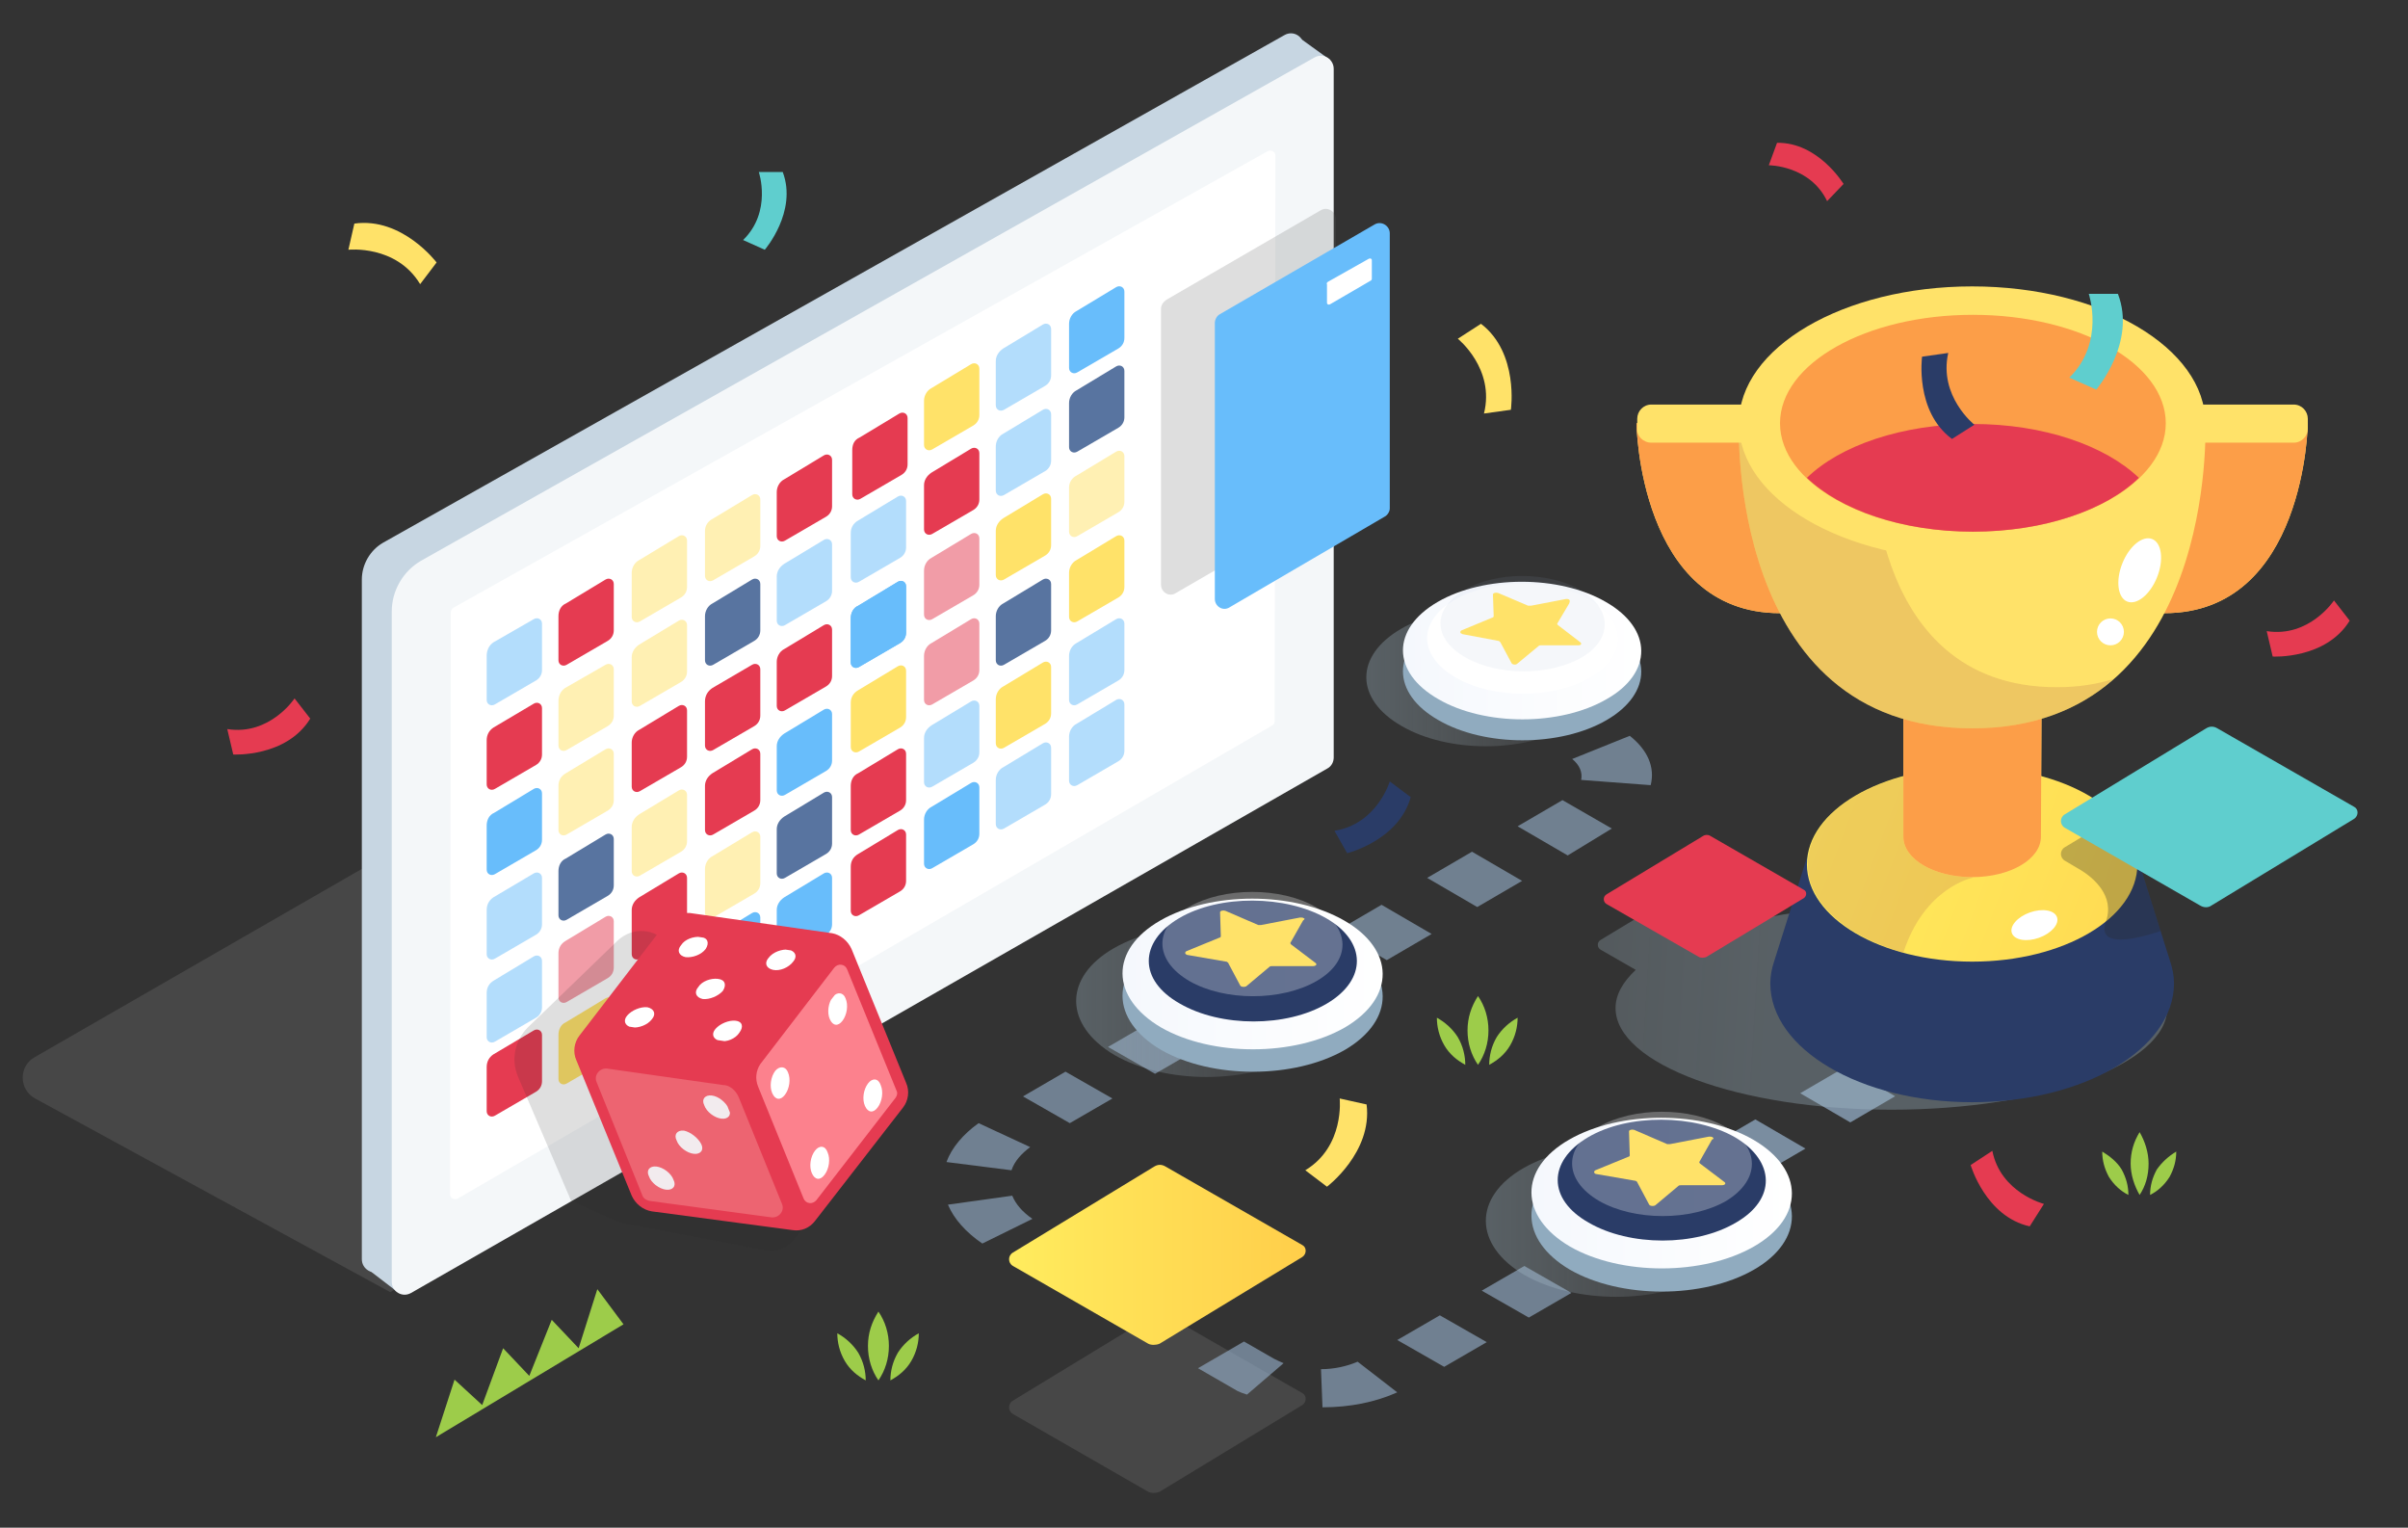<?xml version="1.0" encoding="utf-8"?>
<!-- Generator: Adobe Illustrator 21.1.0, SVG Export Plug-In . SVG Version: 6.00 Build 0)  -->
<svg version="1.1" id="Layer_1" xmlns="http://www.w3.org/2000/svg" xmlns:xlink="http://www.w3.org/1999/xlink" x="0px" y="0px"
	 viewBox="0 0 322.1 204.3" style="enable-background:new 0 0 322.1 204.3;" xml:space="preserve">
<rect x="0" y="0" width="322.1" height="204.3" fill="#333333" stroke="none"/>
<style type="text/css">
	.st0{opacity:0.2;fill:#969696;enable-background:new    ;}
	.st1{fill:#C7D6E2;}
	.st2{fill:#F4F7F9;}
	.st3{fill:#FFFFFF;}
	.st4{fill:#FFE269;}
	.st5{fill:#e53b51;}
	.st6{opacity:0.5;fill:#e53b51;enable-background:new    ;}
	.st7{opacity:0.5;fill:#68BDFB;enable-background:new    ;}
	.st8{fill:#68BDFB;}
	.st9{fill:#5874A0;}
	.st10{opacity:0.5;fill:#FFE269;enable-background:new    ;}
	.st11{opacity:0.15;fill:#2B2B2B;enable-background:new    ;}
	.st12{fill:#FC818D;}
	.st13{fill:#ED6471;}
	.st14{enable-background:new    ;}
	.st15{clip-path:url(#SVGID_2_);}
	.st16{clip-path:url(#SVGID_4_);}
	.st17{clip-path:url(#SVGID_6_);}
	.st18{fill:#F2EBEE;}
	.st19{opacity:0.2;fill:#5B5B5B;enable-background:new    ;}
	.st20{opacity:0.2;}
	.st21{fill:#969696;}
	.st22{opacity:0.61;}
	.st23{clip-path:url(#SVGID_8_);}
	.st24{fill:#97B1CC;}
	.st25{opacity:0.61;fill:#97B1CC;enable-background:new    ;}
	.st26{opacity:0.71;fill:#97B1CC;enable-background:new    ;}
	.st27{opacity:0.33;fill:url(#SVGID_9_);enable-background:new    ;}
	.st28{opacity:0.33;fill:url(#SVGID_10_);enable-background:new    ;}
	.st29{opacity:0.33;fill:url(#SVGID_11_);enable-background:new    ;}
	.st30{opacity:0.33;fill:url(#SVGID_12_);enable-background:new    ;}
	.st31{fill:#2A3C67;}
	.st32{fill:url(#SVGID_13_);}
	.st33{opacity:0.3;fill:#C48551;enable-background:new    ;}
	.st34{fill:#FC9E48;}
	.st35{fill:url(#SVGID_14_);}
	.st36{fill:#9DCC4A;}
	.st37{fill:url(#SVGID_15_);}
	.st38{fill:url(#SVGID_16_);}
	.st39{opacity:0.3;fill:#2B2B2B;enable-background:new    ;}
	.st40{fill:url(#SVGID_17_);}
	.st41{fill:url(#SVGID_18_);}
	.st42{fill:#90ABBF;}
	.st43{fill:url(#SVGID_19_);}
	.st44{opacity:0.28;fill:url(#SVGID_20_);enable-background:new    ;}
	.st45{fill:url(#SVGID_21_);}
	.st46{opacity:0.1;fill:#97B1CC;enable-background:new    ;}
	.st47{fill:url(#SVGID_22_);}
	.st48{opacity:0.28;fill:url(#SVGID_23_);enable-background:new    ;}
</style>
<path class="st0" d="M4.7,146.9l47.5,25.9l119.2-69.4l-30.2-40.6L4.6,141.4C2.5,142.6,2.5,145.7,4.7,146.9z"/>
<polyline class="st1" points="48.9,169.5 53.2,172.8 55.4,169.2 54.4,166.2 51.4,166.2 50.4,167.2 "/>
<path class="st1" d="M172,6.2l1.6-1.3l4.3,3.1c0,0,0,1.7-0.4,1.8c-0.3,0.1-2.6,0-2.6,0L173,10l-1.1-1.1c0,0-0.8-0.5-0.4-0.2
	c0.4,0.2-0.1,2.2-0.1,2.2"/>
<path class="st1" d="M51.2,72.6L171.8,4.7c1.2-0.7,2.6,0.2,2.6,1.5v92.1c0,0.6-0.3,1.2-0.9,1.5L51,169.9c-1.2,0.7-2.6-0.2-2.6-1.5
	V77.5C48.4,75.5,49.5,73.6,51.2,72.6z"/>
<path class="st2" d="M56.3,75L175.8,7.7c1.2-0.7,2.6,0.2,2.6,1.5v92.1c0,0.6-0.3,1.2-0.9,1.5L55,172.9c-1.2,0.7-2.6-0.2-2.6-1.5
	V81.8C52.4,79,53.9,76.4,56.3,75z"/>
<path class="st3" d="M60.3,81.9l-0.1,77.8c0,0.5,0.5,0.8,1,0.6l109-63.3c0.2-0.1,0.3-0.3,0.3-0.6l0.1-75.6c0-0.5-0.5-0.8-1-0.6
	l-109,61.1C60.4,81.5,60.3,81.7,60.3,81.9z"/>
<path class="st4" d="M123.6,53.6v5.9c0,0.6,0.6,0.9,1.1,0.6l5.5-3.2c0.5-0.3,0.8-0.8,0.8-1.4v-6.2c0-0.6-0.6-0.9-1.1-0.6l-5.3,3.2
	C124,52.2,123.6,52.9,123.6,53.6z"/>
<path class="st5" d="M123.6,64.9v5.9c0,0.6,0.6,0.9,1.1,0.6l5.5-3.2c0.5-0.3,0.8-0.8,0.8-1.4v-6.2c0-0.6-0.6-0.9-1.1-0.6l-5.3,3.2
	C124,63.6,123.6,64.2,123.6,64.9z"/>
<path class="st6" d="M123.6,76.3v5.9c0,0.6,0.6,0.9,1.1,0.6l5.5-3.2c0.5-0.3,0.8-0.8,0.8-1.4V72c0-0.6-0.6-0.9-1.1-0.6l-5.3,3.2
	C124,74.9,123.6,75.6,123.6,76.3z"/>
<path class="st6" d="M123.6,87.7v5.9c0,0.6,0.6,0.9,1.1,0.6l5.5-3.2c0.5-0.3,0.8-0.8,0.8-1.4v-6.2c0-0.6-0.6-0.9-1.1-0.6l-5.3,3.2
	C124,86.3,123.6,87,123.6,87.7z"/>
<path class="st7" d="M123.6,98.7v5.9c0,0.6,0.6,0.9,1.1,0.6l5.5-3.2c0.5-0.3,0.8-0.8,0.8-1.4v-6.2c0-0.6-0.6-0.9-1.1-0.6l-5.3,3.2
	C124,97.4,123.6,98,123.6,98.7z"/>
<path class="st8" d="M123.6,109.6v5.9c0,0.6,0.6,0.9,1.1,0.6l5.5-3.2c0.5-0.3,0.8-0.8,0.8-1.4v-6.2c0-0.6-0.6-0.9-1.1-0.6l-5.3,3.2
	C124,108.2,123.6,108.9,123.6,109.6z"/>
<path class="st7" d="M133.2,48.3v5.9c0,0.6,0.6,0.9,1.1,0.6l5.5-3.2c0.5-0.3,0.8-0.8,0.8-1.4V44c0-0.6-0.6-0.9-1.1-0.6l-5.3,3.2
	C133.6,47,133.2,47.6,133.2,48.3z"/>
<path class="st7" d="M133.2,59.7v5.9c0,0.6,0.6,0.9,1.1,0.6l5.5-3.2c0.5-0.3,0.8-0.8,0.8-1.4v-6.2c0-0.6-0.6-0.9-1.1-0.6l-5.3,3.2
	C133.6,58.3,133.2,59,133.2,59.7z"/>
<path class="st4" d="M133.2,71v5.9c0,0.6,0.6,0.9,1.1,0.6l5.5-3.2c0.5-0.3,0.8-0.8,0.8-1.4v-6.2c0-0.6-0.6-0.9-1.1-0.6l-5.3,3.2
	C133.6,69.7,133.2,70.3,133.2,71z"/>
<path class="st9" d="M133.2,82.4v5.9c0,0.6,0.6,0.9,1.1,0.6l5.5-3.2c0.5-0.3,0.8-0.8,0.8-1.4v-6.2c0-0.6-0.6-0.9-1.1-0.6l-5.3,3.2
	C133.6,81,133.2,81.7,133.2,82.4z"/>
<path class="st4" d="M133.2,93.5v5.9c0,0.6,0.6,0.9,1.1,0.6l5.5-3.2c0.5-0.3,0.8-0.8,0.8-1.4v-6.2c0-0.6-0.6-0.9-1.1-0.6l-5.3,3.2
	C133.6,92.1,133.2,92.8,133.2,93.5z"/>
<path class="st7" d="M133.2,104.3v5.9c0,0.6,0.6,0.9,1.1,0.6l5.5-3.2c0.5-0.3,0.8-0.8,0.8-1.4V100c0-0.6-0.6-0.9-1.1-0.6l-5.3,3.2
	C133.6,102.9,133.2,103.6,133.2,104.3z"/>
<path class="st8" d="M143,43.3v5.9c0,0.6,0.6,0.9,1.1,0.6l5.5-3.2c0.5-0.3,0.8-0.8,0.8-1.4V39c0-0.6-0.6-0.9-1.1-0.6l-5.3,3.2
	C143.4,41.9,143,42.6,143,43.3z"/>
<path class="st9" d="M143,53.9v5.9c0,0.6,0.6,0.9,1.1,0.6l5.5-3.2c0.5-0.3,0.8-0.8,0.8-1.4v-6.2c0-0.6-0.6-0.9-1.1-0.6l-5.3,3.2
	C143.4,52.5,143,53.2,143,53.9z"/>
<path class="st10" d="M143,65.2v5.9c0,0.6,0.6,0.9,1.1,0.6l5.5-3.2c0.5-0.3,0.8-0.8,0.8-1.4V61c0-0.6-0.6-0.9-1.1-0.6l-5.3,3.2
	C143.4,63.9,143,64.5,143,65.2z"/>
<path class="st4" d="M143,76.6v5.9c0,0.6,0.6,0.9,1.1,0.6l5.5-3.2c0.5-0.3,0.8-0.8,0.8-1.4v-6.2c0-0.6-0.6-0.9-1.1-0.6l-5.3,3.2
	C143.4,75.2,143,75.9,143,76.6z"/>
<path class="st7" d="M143,87.7v5.9c0,0.6,0.6,0.9,1.1,0.6l5.5-3.2c0.5-0.3,0.8-0.8,0.8-1.4v-6.2c0-0.6-0.6-0.9-1.1-0.6L144,86
	C143.4,86.3,143,87,143,87.7z"/>
<path class="st7" d="M143,98.5v5.9c0,0.6,0.6,0.9,1.1,0.6l5.5-3.2c0.5-0.3,0.8-0.8,0.8-1.4v-6.2c0-0.6-0.6-0.9-1.1-0.6l-5.3,3.2
	C143.4,97.1,143,97.8,143,98.5z"/>
<path class="st10" d="M94.3,71v6c0,0.6,0.6,0.9,1.1,0.6l5.5-3.2c0.5-0.3,0.8-0.8,0.8-1.4v-6.2c0-0.6-0.6-0.9-1.1-0.6l-5.3,3.2
	C94.7,69.7,94.3,70.3,94.3,71z"/>
<path class="st9" d="M94.3,82.4v5.9c0,0.6,0.6,0.9,1.1,0.6l5.5-3.2c0.5-0.3,0.8-0.8,0.8-1.4v-6.2c0-0.6-0.6-0.9-1.1-0.6l-5.3,3.2
	C94.7,81,94.3,81.7,94.3,82.4z"/>
<path class="st5" d="M94.3,93.8v5.9c0,0.6,0.6,0.9,1.1,0.6l5.5-3.2c0.5-0.3,0.8-0.8,0.8-1.4v-6.2c0-0.6-0.6-0.9-1.1-0.6L95.3,92
	C94.7,92.4,94.3,93,94.3,93.8z"/>
<path class="st5" d="M94.3,105.1v5.9c0,0.6,0.6,0.9,1.1,0.6l5.5-3.2c0.5-0.3,0.8-0.8,0.8-1.4v-6.2c0-0.6-0.6-0.9-1.1-0.6l-5.3,3.2
	C94.7,103.8,94.3,104.4,94.3,105.1z"/>
<path class="st10" d="M94.3,116.2v5.9c0,0.6,0.6,0.9,1.1,0.6l5.5-3.2c0.5-0.3,0.8-0.8,0.8-1.4v-6.2c0-0.6-0.6-0.9-1.1-0.6l-5.3,3.2
	C94.7,114.8,94.3,115.5,94.3,116.2z"/>
<path class="st8" d="M94.3,127v5.9c0,0.6,0.6,0.9,1.1,0.6l5.5-3.2c0.5-0.3,0.8-0.8,0.8-1.4v-6.2c0-0.6-0.6-0.9-1.1-0.6l-5.3,3.2
	C94.7,125.6,94.3,126.3,94.3,127z"/>
<path class="st5" d="M103.9,65.8v5.9c0,0.6,0.6,0.9,1.1,0.6l5.5-3.2c0.5-0.3,0.8-0.8,0.8-1.4v-6.2c0-0.6-0.6-0.9-1.1-0.6l-5.3,3.2
	C104.3,64.4,103.9,65.1,103.9,65.8z"/>
<path class="st7" d="M103.9,77.1V83c0,0.6,0.6,0.9,1.1,0.6l5.5-3.2c0.5-0.3,0.8-0.8,0.8-1.4v-6.2c0-0.6-0.6-0.9-1.1-0.6l-5.3,3.2
	C104.3,75.8,103.9,76.4,103.9,77.1z"/>
<path class="st5" d="M103.9,88.5v5.9c0,0.6,0.6,0.9,1.1,0.6l5.5-3.2c0.5-0.3,0.8-0.8,0.8-1.4v-6.2c0-0.6-0.6-0.9-1.1-0.6l-5.3,3.2
	C104.3,87.1,103.9,87.8,103.9,88.5z"/>
<path class="st8" d="M103.9,99.8v5.9c0,0.6,0.6,0.9,1.1,0.6l5.5-3.2c0.5-0.3,0.8-0.8,0.8-1.4v-6.2c0-0.6-0.6-0.9-1.1-0.6l-5.3,3.2
	C104.3,98.5,103.9,99.1,103.9,99.8z"/>
<path class="st9" d="M103.9,110.9v5.9c0,0.6,0.6,0.9,1.1,0.6l5.5-3.2c0.5-0.3,0.8-0.8,0.8-1.4v-6.2c0-0.6-0.6-0.9-1.1-0.6l-5.3,3.2
	C104.3,109.6,103.9,110.2,103.9,110.9z"/>
<path class="st8" d="M103.9,121.7v5.9c0,0.6,0.6,0.9,1.1,0.6l5.5-3.2c0.5-0.3,0.8-0.8,0.8-1.4v-6.2c0-0.6-0.6-0.9-1.1-0.6l-5.3,3.2
	C104.3,120.4,103.9,121,103.9,121.7z"/>
<path class="st5" d="M114,60.2v5.9c0,0.6,0.6,0.9,1.1,0.6l5.5-3.2c0.5-0.3,0.8-0.8,0.8-1.4v-6.2c0-0.6-0.6-0.9-1.1-0.6l-5.3,3.2
	C114.3,58.8,114,59.4,114,60.2z"/>
<path class="st7" d="M113.8,71.3v5.9c0,0.6,0.6,0.9,1.1,0.6l5.5-3.2c0.5-0.3,0.8-0.8,0.8-1.4V67c0-0.6-0.6-0.9-1.1-0.6l-5.3,3.2
	C114.1,70,113.8,70.6,113.8,71.3z"/>
<path class="st8" d="M113.8,82.7v5.9c0,0.6,0.6,0.9,1.1,0.6l5.5-3.2c0.5-0.3,0.8-0.8,0.8-1.4v-6.2c0-0.6-0.6-0.9-1.1-0.6l-5.3,3.2
	C114.1,81.3,113.8,82,113.8,82.7z"/>
<path class="st8" d="M113.8,82.7v5.9c0,0.6,0.6,0.9,1.1,0.6l5.5-3.2c0.5-0.3,0.8-0.8,0.8-1.4v-6.2c0-0.6-0.6-0.9-1.1-0.6l-5.3,3.2
	C114.1,81.3,113.8,82,113.8,82.7z"/>
<path class="st4" d="M113.8,94v5.9c0,0.6,0.6,0.9,1.1,0.6l5.5-3.2c0.5-0.3,0.8-0.8,0.8-1.4v-6.2c0-0.6-0.6-0.9-1.1-0.6l-5.3,3.2
	C114.1,92.7,113.8,93.3,113.8,94z"/>
<path class="st5" d="M113.8,105.1v5.9c0,0.6,0.6,0.9,1.1,0.6l5.5-3.2c0.5-0.3,0.8-0.8,0.8-1.4v-6.2c0-0.6-0.6-0.9-1.1-0.6l-5.3,3.2
	C114.1,103.7,113.8,104.4,113.8,105.1z"/>
<path class="st5" d="M113.8,115.9v5.9c0,0.6,0.6,0.9,1.1,0.6l5.5-3.2c0.5-0.3,0.8-0.8,0.8-1.4v-6.2c0-0.6-0.6-0.9-1.1-0.6l-5.3,3.2
	C114.1,114.6,113.8,115.2,113.8,115.9z"/>
<path class="st7" d="M65.1,87.7v5.9c0,0.6,0.6,0.9,1.1,0.6l5.5-3.2c0.5-0.3,0.8-0.8,0.8-1.4v-6.2c0-0.6-0.6-0.9-1.1-0.6L66,85.9
	C65.4,86.3,65.1,87,65.1,87.7z"/>
<path class="st5" d="M65.1,99v5.9c0,0.6,0.6,0.9,1.1,0.6l5.5-3.2c0.5-0.3,0.8-0.8,0.8-1.4v-6.2c0-0.6-0.6-0.9-1.1-0.6L66,97.3
	C65.4,97.7,65.1,98.3,65.1,99z"/>
<path class="st8" d="M65.1,110.4v5.9c0,0.6,0.6,0.9,1.1,0.6l5.5-3.2c0.5-0.3,0.8-0.8,0.8-1.4v-6.2c0-0.6-0.6-0.9-1.1-0.6l-5.3,3.2
	C65.4,109,65.1,109.7,65.1,110.4z"/>
<path class="st7" d="M65.1,121.7v5.9c0,0.6,0.6,0.9,1.1,0.6l5.5-3.2c0.5-0.3,0.8-0.8,0.8-1.4v-6.2c0-0.6-0.6-0.9-1.1-0.6L66,120
	C65.4,120.4,65.1,121,65.1,121.7z"/>
<path class="st7" d="M65.1,132.8v5.9c0,0.6,0.6,0.9,1.1,0.6l5.5-3.2c0.5-0.3,0.8-0.8,0.8-1.4v-6.2c0-0.6-0.6-0.9-1.1-0.6l-5.3,3.2
	C65.4,131.5,65.1,132.1,65.1,132.8z"/>
<path class="st5" d="M65.1,142.7v5.9c0,0.6,0.6,0.9,1.1,0.6l5.5-3.2c0.5-0.3,0.8-0.8,0.8-1.4v-6.2c0-0.6-0.6-0.9-1.1-0.6L66,141
	C65.4,141.4,65.1,142,65.1,142.7z"/>
<path class="st5" d="M74.7,82.4v5.9c0,0.6,0.6,0.9,1.1,0.6l5.5-3.2c0.5-0.3,0.8-0.8,0.8-1.4v-6.2c0-0.6-0.6-0.9-1.1-0.6l-5.3,3.2
	C75,81,74.7,81.7,74.7,82.4z"/>
<path class="st10" d="M74.7,93.8v5.9c0,0.6,0.6,0.9,1.1,0.6l5.5-3.2c0.5-0.3,0.8-0.8,0.8-1.4v-6.2c0-0.6-0.6-0.9-1.1-0.6L75.6,92
	C75,92.4,74.7,93,74.7,93.8z"/>
<path class="st10" d="M74.7,105.1v5.9c0,0.6,0.6,0.9,1.1,0.6l5.5-3.2c0.5-0.3,0.8-0.8,0.8-1.4v-6.2c0-0.6-0.6-0.9-1.1-0.6l-5.3,3.2
	C75,103.8,74.7,104.4,74.7,105.1z"/>
<path class="st9" d="M74.7,116.5v5.9c0,0.6,0.6,0.9,1.1,0.6l5.5-3.2c0.5-0.3,0.8-0.8,0.8-1.4v-6.2c0-0.6-0.6-0.9-1.1-0.6l-5.3,3.2
	C75,115.1,74.7,115.8,74.7,116.5z"/>
<path class="st6" d="M74.7,127.5v5.9c0,0.6,0.6,0.9,1.1,0.6l5.5-3.2c0.5-0.3,0.8-0.8,0.8-1.4v-6.2c0-0.6-0.6-0.9-1.1-0.6l-5.3,3.2
	C75,126.2,74.7,126.8,74.7,127.5z"/>
<path class="st4" d="M74.7,138.4v5.9c0,0.6,0.6,0.9,1.1,0.6l5.5-3.2c0.5-0.3,0.8-0.8,0.8-1.4v-6.2c0-0.6-0.6-0.9-1.1-0.6l-5.3,3.2
	C75,137,74.7,137.7,74.7,138.4z"/>
<path class="st10" d="M84.5,76.6v5.9c0,0.6,0.6,0.9,1.1,0.6l5.5-3.2c0.5-0.3,0.8-0.8,0.8-1.4v-6.2c0-0.6-0.6-0.9-1.1-0.6l-5.3,3.2
	C84.9,75.2,84.5,75.9,84.5,76.6z"/>
<path class="st10" d="M84.5,87.9v5.9c0,0.6,0.6,0.9,1.1,0.6l5.5-3.2c0.5-0.3,0.8-0.8,0.8-1.4v-6.2c0-0.6-0.6-0.9-1.1-0.6l-5.3,3.2
	C84.9,86.6,84.5,87.2,84.5,87.9z"/>
<path class="st5" d="M84.5,99.3v5.9c0,0.6,0.6,0.9,1.1,0.6l5.5-3.2c0.5-0.3,0.8-0.8,0.8-1.4V95c0-0.6-0.6-0.9-1.1-0.6l-5.3,3.2
	C84.9,97.9,84.5,98.6,84.5,99.3z"/>
<path class="st10" d="M84.5,110.6v5.9c0,0.6,0.6,0.9,1.1,0.6l5.5-3.2c0.5-0.3,0.8-0.8,0.8-1.4v-6.2c0-0.6-0.6-0.9-1.1-0.6l-5.3,3.2
	C84.9,109.3,84.5,109.9,84.5,110.6z"/>
<path class="st5" d="M84.5,121.7v5.9c0,0.6,0.6,0.9,1.1,0.6l5.5-3.2c0.5-0.3,0.8-0.8,0.8-1.4v-6.2c0-0.6-0.6-0.9-1.1-0.6l-5.3,3.2
	C84.9,120.4,84.5,121,84.5,121.7z"/>
<path class="st5" d="M84.5,131.6v5.9c0,0.6,0.6,0.9,1.1,0.6l5.5-3.2c0.5-0.3,0.8-0.8,0.8-1.4v-6.2c0-0.6-0.6-0.9-1.1-0.6l-5.3,3.2
	C84.9,130.3,84.5,130.9,84.5,131.6z"/>
<path class="st11" d="M76.4,160.6L69.3,144c-1-2.3-0.4-4.9,1.3-6.6l12-11.6c2-1.9,5.1-1.7,6.8,0.5l13.7,19.3L76.4,160.6z"/>
<path class="st11" d="M76.4,160.6l7.4-4.2l24.1,7.4L106,166c-0.9,1-2.2,1.5-3.6,1.2l-19.1-3.6c-0.3-0.1-0.6-0.2-0.9-0.3L76.4,160.6z
	"/>
<path class="st5" d="M89.1,123.4l-11.6,15.1c-0.7,0.9-0.9,2.2-0.4,3.3l7.4,18.1c0.5,1.1,1.5,1.9,2.7,2.1l18.8,2.5
	c1.2,0.2,2.3-0.3,3-1.2l11.8-15.2c0.7-0.9,0.9-2.2,0.4-3.3l-7.3-17.9c-0.5-1.1-1.5-1.9-2.6-2.1l-19-2.7
	C91,122,89.8,122.5,89.1,123.4z"/>
<path class="st12" d="M101.4,145.3l6.1,15c0.3,0.7,1.2,0.8,1.7,0.2l10.6-13.7c0.2-0.3,0.3-0.6,0.1-1l-6.6-16.2
	c-0.3-0.7-1.2-0.8-1.7-0.2l-9.9,12.9C101.1,143.2,101,144.3,101.4,145.3z"/>
<path class="st5" d="M81.1,136.4l9.1-11.8c0.5-0.7,1.4-1.1,2.3-0.9l14.9,2.1c1.3,0.2,2,1.8,1.2,2.9L99.2,141c-0.4,0.5-1,0.8-1.6,0.7
	l-15.2-2.3C80.9,139.1,80.3,137.5,81.1,136.4z"/>
<path class="st13" d="M98.8,146.7l5.8,14.3c0.4,0.9-0.4,1.9-1.4,1.8l-16.3-2.2c-0.5-0.1-0.9-0.4-1-0.8l-6.1-15.1
	c-0.4-0.9,0.4-1.9,1.4-1.8l15.5,2.2C97.6,145.1,98.4,145.8,98.8,146.7z"/>
<g>
	<g class="st14">
		<g>
			<defs>
				<polygon id="SVGID_1_" points="82.9,137.1 92.1,125.1 107.2,127.3 98,139.4 				"/>
			</defs>
			<clipPath id="SVGID_2_">
				<use xlink:href="#SVGID_1_"  style="overflow:visible;"/>
			</clipPath>
			<g class="st15">
				<path class="st3" d="M93.7,125.3c-0.9-0.1-2.1,0.3-2.6,1.1c-0.6,0.7-0.3,1.4,0.6,1.6c0.9,0.1,2.1-0.3,2.7-1.1
					C94.9,126.1,94.7,125.4,93.7,125.3"/>
				<path class="st3" d="M86.6,134.7c-0.9-0.1-2.1,0.4-2.7,1.1c-0.6,0.7-0.3,1.4,0.6,1.6c0.9,0.1,2.1-0.3,2.7-1.1
					C87.8,135.6,87.5,134.9,86.6,134.7"/>
				<path class="st3" d="M105.5,127c-0.9-0.1-2.1,0.3-2.7,1.1c-0.6,0.7-0.3,1.4,0.6,1.6s2.1-0.3,2.7-1.1
					C106.7,127.9,106.4,127.2,105.5,127"/>
				<path class="st3" d="M96,130.9c-0.9-0.1-2.1,0.3-2.6,1.1c-0.6,0.7-0.3,1.4,0.6,1.6c0.9,0.1,2.1-0.4,2.7-1.1
					C97.2,131.7,97,131,96,130.9"/>
				<path class="st3" d="M98.4,136.5c-0.9-0.1-2.1,0.4-2.7,1.1c-0.6,0.7-0.3,1.4,0.6,1.6s2.1-0.3,2.6-1.1
					C99.5,137.3,99.3,136.6,98.4,136.5"/>
			</g>
		</g>
	</g>
</g>
<g>
	<g class="st14">
		<g>
			<defs>
				<polygon id="SVGID_3_" points="108.7,159.3 102.6,144.6 112.5,132 118.5,146.7 				"/>
			</defs>
			<clipPath id="SVGID_4_">
				<use xlink:href="#SVGID_3_"  style="overflow:visible;"/>
			</clipPath>
			<g class="st16">
				<path class="st3" d="M103.7,143.2c-0.6,0.8-0.8,2.1-0.4,3s1.1,1,1.7,0.2s0.8-2.1,0.4-3C105.1,142.6,104.3,142.5,103.7,143.2"/>
				<path class="st3" d="M111.4,133.3c-0.6,0.8-0.8,2.1-0.4,3s1.1,1,1.7,0.2s0.8-2.1,0.4-3C112.8,132.7,112,132.6,111.4,133.3"/>
				<path class="st3" d="M116.1,144.9c-0.6,0.8-0.8,2.1-0.4,3s1.1,1,1.7,0.2s0.8-2.1,0.4-3C117.5,144.2,116.7,144.1,116.1,144.9"/>
				<path class="st3" d="M109,153.9c-0.6,0.8-0.8,2.1-0.4,3s1.1,1,1.7,0.2s0.8-2.1,0.4-3C110.4,153.2,109.6,153.1,109,153.9"/>
			</g>
		</g>
	</g>
</g>
<g>
	<g class="st14">
		<g>
			<defs>
				<polygon id="SVGID_5_" points="87.4,158.9 81.6,144.5 96.8,146.7 102.6,161.1 				"/>
			</defs>
			<clipPath id="SVGID_6_">
				<use xlink:href="#SVGID_5_"  style="overflow:visible;"/>
			</clipPath>
			<g class="st17">
				<path class="st18" d="M87.8,156c-0.9-0.1-1.4,0.5-1,1.3c0.3,0.9,1.4,1.7,2.3,1.8s1.4-0.5,1-1.3C89.8,156.9,88.7,156.1,87.8,156"
					/>
				<path class="st18" d="M95.2,146.5c-0.9-0.1-1.4,0.5-1,1.3c0.3,0.9,1.4,1.7,2.3,1.8s1.4-0.5,1-1.3
					C97.1,147.4,96.1,146.6,95.2,146.5"/>
				<path class="st18" d="M91.5,151.2c-0.9-0.1-1.4,0.5-1,1.3c0.3,0.9,1.4,1.7,2.3,1.8s1.4-0.5,1-1.3S92.4,151.4,91.5,151.2"/>
			</g>
		</g>
	</g>
</g>
<path class="st19" d="M155.3,41.3v36.9c0,1,1.1,1.7,2,1.1l20.7-12c0.4-0.2,0.7-0.7,0.7-1.1V29.3c0-1-1.1-1.7-2-1.2l-20.7,12
	C155.6,40.4,155.3,40.8,155.3,41.3z"/>
<g class="st20">
	<g>
		<path class="st21" d="M155.1,199.5l19.1-11.6c0.6-0.4,0.6-1.3,0-1.6l-18.3-10.5c-0.5-0.3-1-0.3-1.5,0l-18.9,11.5
			c-0.7,0.4-0.7,1.4,0,1.8l18.1,10.4C154,199.7,154.6,199.7,155.1,199.5z"/>
	</g>
</g>
<g class="st22">
	<g class="st14">
		<g>
			<defs>
				<polygon id="SVGID_7_" points="117.1,158.1 173.5,125.3 233,159.7 176.6,192.4 				"/>
			</defs>
			<clipPath id="SVGID_8_">
				<use xlink:href="#SVGID_7_"  style="overflow:visible;"/>
			</clipPath>
			<g class="st23">
				<path class="st24" d="M171.5,133.7l-6.3-3.6l-5.7,3.3l6.3,3.6L171.5,133.7 M221.6,166.3l-6.3-3.6l-5.7,3.3l6.3,3.6L221.6,166.3
					 M160.2,140.3l-6.3-3.6l-5.7,3.3l6.3,3.6L160.2,140.3 M210.2,172.9l-6.3-3.6l-5.7,3.3l6.3,3.6L210.2,172.9 M148.8,146.9
					l-6.3-3.6l-5.7,3.3l6.3,3.6L148.8,146.9 M198.9,179.5l-6.3-3.6l-5.7,3.3l6.3,3.6L198.9,179.5 M137.8,153.4l-6.9-3.2
					c-2.1,1.5-3.6,3.3-4.3,5.2l8.7,1.1C135.7,155.3,136.6,154.3,137.8,153.4 M181.6,182.1c-1.4,0.6-3.1,1-4.9,1l0.2,5.1
					c3.7,0,7.1-0.7,10-2L181.6,182.1 M135.4,159.9l-8.6,1.2c0.8,1.9,2.4,3.7,4.6,5.2l6.7-3.3C136.8,162.1,135.9,161.1,135.4,159.9
					 M171.7,182.3c-0.5-0.2-0.9-0.4-1.3-0.6l-4-2.3l-6.2,3.6l4,2.3c0.8,0.5,1.6,0.9,2.6,1.2L171.7,182.3 M160.7,176.1l-5.7-3.3
					l-6.2,3.6l5.7,3.3L160.7,176.1 M149.3,169.5l-5.7-3.3l-6.2,3.6l5.7,3.3L149.3,169.5 M233,159.7l-6.3-3.6l-5.7,3.3l6.3,3.6
					L233,159.7"/>
			</g>
		</g>
	</g>
</g>
<path class="st25" d="M218,98.4l-7.7,3.1c1,0.8,1.4,1.8,1.2,2.8l9.3,0.7C221.4,102.6,220.4,100.3,218,98.4 M215.6,110.8L209,107
	l-6,3.5l6.7,3.9L215.6,110.8 M203.6,117.8l-6.7-3.9l-6,3.5l6.7,3.9L203.6,117.8 M191.5,124.9l-6.7-3.9l-6,3.5l6.7,3.9L191.5,124.9
	 M179.4,131.9l-6.7-3.9l-3,1.8l6.7,3.9L179.4,131.9 M211.6,94.4l-6.1-3.5l-6.6,3.9l6.1,3.5L211.6,94.4"/>
<path class="st26" d="M268,127.1l-7.7,3.1c1,0.8,1.4,1.8,1.2,2.8l9.3,0.7C271.4,131.4,270.3,129,268,127.1 M265.6,139.6l-6.7-3.9
	l-6,3.5l6.7,3.9L265.6,139.6 M253.5,146.6l-6.7-3.9l-6,3.5l6.7,3.9L253.5,146.6 M241.5,153.6l-6.7-3.9l-6,3.5l6.7,3.9L241.5,153.6
	 M229.4,160.6l-6.7-3.9l-3,1.8l6.7,3.9L229.4,160.6 M261.5,123.2l-6.1-3.5l-6.6,3.9l6.1,3.5L261.5,123.2"/>
<linearGradient id="SVGID_9_" gradientUnits="userSpaceOnUse" x1="182.762" y1="115.4" x2="214.6" y2="115.4" gradientTransform="matrix(1 0 0 -1 0 206)">
	<stop  offset="0" style="stop-color:#A5BDCB"/>
	<stop  offset="0.996" style="stop-color:#D8E9F4;stop-opacity:0"/>
</linearGradient>
<path class="st27" d="M209.9,84.1c-6.2-3.6-16.3-3.6-22.5,0s-6.2,9.4,0.1,13c6.2,3.6,16.3,3.6,22.5,0S216.1,87.7,209.9,84.1"/>
<linearGradient id="SVGID_10_" gradientUnits="userSpaceOnUse" x1="143.905" y1="72.05" x2="178.705" y2="72.05" gradientTransform="matrix(1 0 0 -1 0 206)">
	<stop  offset="0" style="stop-color:#A5BDCB"/>
	<stop  offset="0.996" style="stop-color:#D8E9F4;stop-opacity:0"/>
</linearGradient>
<path class="st28" d="M173.6,126.8c-6.8-3.9-17.8-3.9-24.6,0c-6.8,3.9-6.7,10.3,0.1,14.3c6.8,3.9,17.8,3.9,24.6,0
	C180.5,137.1,180.4,130.7,173.6,126.8"/>
<linearGradient id="SVGID_11_" gradientUnits="userSpaceOnUse" x1="198.692" y1="42.65" x2="233.517" y2="42.65" gradientTransform="matrix(1 0 0 -1 0 206)">
	<stop  offset="0" style="stop-color:#A5BDCB"/>
	<stop  offset="0.996" style="stop-color:#D8E9F4;stop-opacity:0"/>
</linearGradient>
<path class="st29" d="M228.4,156.2c-6.8-3.9-17.8-3.9-24.6,0s-6.7,10.3,0.1,14.3c6.8,3.9,17.8,3.9,24.6,0
	C235.2,166.5,235.2,160.1,228.4,156.2"/>
<linearGradient id="SVGID_12_" gradientUnits="userSpaceOnUse" x1="237.214" y1="73.017" x2="114.127" y2="80.477" gradientTransform="matrix(1 0 0 -1 0 206)">
	<stop  offset="0" style="stop-color:#A5BDCB"/>
	<stop  offset="0.996" style="stop-color:#D8E9F4;stop-opacity:0"/>
</linearGradient>
<path class="st30" d="M253,121.2c-6,0-11.7,0.5-16.7,1.5l-8.3-4.8c-0.3-0.2-0.7-0.2-1,0l-12.9,7.8c-0.5,0.3-0.5,1,0,1.3l4.7,2.7
	c-1.7,1.6-2.7,3.3-2.7,5.1c0,7.5,16.5,13.6,36.9,13.6s36.9-6.1,36.9-13.6C289.9,127.2,273.4,121.2,253,121.2z"/>
<path class="st31" d="M290.3,128.6L290.3,128.6l-4.9-15.5l-21.6,2.5l-21.6-2.5l-4.9,15.5l0,0c-0.3,0.9-0.5,1.9-0.5,2.9
	c0,8.8,12.1,15.9,27,15.9s27-7.1,27-15.9C290.8,130.5,290.6,129.5,290.3,128.6z"/>
<linearGradient id="SVGID_13_" gradientUnits="userSpaceOnUse" x1="243.558" y1="97.979" x2="313.892" y2="71.645" gradientTransform="matrix(1 0 0 -1 0 206)">
	<stop  offset="4.237288e-03" style="stop-color:#FFEC5E"/>
	<stop  offset="1" style="stop-color:#FFCE4A"/>
</linearGradient>
<ellipse class="st32" cx="263.8" cy="115.6" rx="22.1" ry="13"/>
<path class="st33" d="M241.8,115.6c0,5.2,5.3,9.7,12.8,11.8c2.8-8.7,9.2-10,9.2-10l4.7-11.9l-1-2.6c-1.2-0.1-2.4-0.2-3.6-0.2
	C251.6,102.6,241.8,108.4,241.8,115.6z"/>
<path class="st4" d="M273.1,89.5h-18.5v22.4l0,0l0,0c0,3,4.1,5.4,9.2,5.4s9.2-2.4,9.2-5.4l0,0l0,0L273.1,89.5L273.1,89.5z"/>
<path class="st34" d="M273.1,89.5h-18.5v22.4l0,0l0,0c0,3,4.1,5.4,9.2,5.4s9.2-2.4,9.2-5.4l0,0l0,0L273.1,89.5L273.1,89.5z"/>
<path class="st4" d="M218.9,56.6c0,0,0.3,25.4,19.2,25.4s-5.5-22.9-5.5-22.9"/>
<path class="st4" d="M308.7,56.6c0,0-0.3,25.4-19.2,25.4c-18.9,0,5.5-22.9,5.5-22.9"/>
<path class="st34" d="M218.9,56.6c0,0,0.3,25.4,19.2,25.4s-5.5-22.9-5.5-22.9"/>
<path class="st34" d="M308.7,56.6c0,0-0.3,25.4-19.2,25.4c-18.9,0,5.5-22.9,5.5-22.9"/>
<linearGradient id="SVGID_14_" gradientUnits="userSpaceOnUse" x1="254.58" y1="116.5" x2="273.051" y2="116.5" gradientTransform="matrix(1 0 0 -1 0 206)">
	<stop  offset="0" style="stop-color:#5fcece"/>
	<stop  offset="1" style="stop-color:#5fcece"/>
</linearGradient>
<ellipse class="st35" cx="263.8" cy="89.5" rx="9.2" ry="5.4"/>
<path class="st4" d="M232.6,56.6c0,0-1.6,40.8,31.2,40.8S295,56.6,295,56.6H232.6z"/>
<path class="st33" d="M232.6,56.6c0,0-1.6,40.8,31.2,40.8c8.3,0,14.4-2.6,18.9-6.6c-2.2,0.7-4.7,1.1-7.6,1.1
	c-26,0-24.7-32.3-24.7-32.3"/>
<ellipse class="st4" cx="263.8" cy="56.6" rx="31.2" ry="18.3"/>
<ellipse class="st34" cx="263.9" cy="56.6" rx="25.8" ry="14.5"/>
<path class="st5" d="M241.7,63.9c4.5,4.3,12.7,7.2,22.2,7.2s17.8-2.9,22.2-7.2c-4.5-4.3-12.7-7.2-22.2-7.2S246.1,59.6,241.7,63.9z"
	/>
<path class="st4" d="M220.9,59.2h12.4c1.1,0,1.9-0.9,1.9-1.9V56c0-1.1-0.9-1.9-1.9-1.9h-12.4c-1.1,0-1.9,0.9-1.9,1.9v1.3
	C218.9,58.3,219.8,59.2,220.9,59.2z"/>
<path class="st4" d="M306.8,59.2h-12.4c-1.1,0-1.9-0.9-1.9-1.9V56c0-1.1,0.9-1.9,1.9-1.9h12.4c1.1,0,1.9,0.9,1.9,1.9v1.3
	C308.7,58.3,307.9,59.2,306.8,59.2z"/>
<g>
	<path class="st36" d="M285,155.6c0,1.5,0.5,3,1.2,4.2c0.8-1.2,1.2-2.6,1.2-4.2c0-1.5-0.5-3-1.2-4.2
		C285.4,152.7,285,154.1,285,155.6z"/>
	<path class="st36" d="M288.5,156.4c-0.6,1.1-0.9,2.2-0.9,3.4c1-0.5,1.9-1.3,2.6-2.4c0.6-1.1,0.9-2.2,0.9-3.4
		C290.1,154.6,289.2,155.4,288.5,156.4z"/>
	<path class="st36" d="M283.8,156.4c0.6,1.1,0.9,2.2,0.9,3.4c-1-0.5-1.9-1.3-2.6-2.4c-0.6-1.1-0.9-2.2-0.9-3.4
		C282.2,154.6,283.2,155.4,283.8,156.4z"/>
</g>
<g>
	<path class="st36" d="M196.3,137.8c0,1.7,0.5,3.3,1.4,4.6c0.9-1.3,1.4-2.9,1.4-4.6c0-1.7-0.5-3.3-1.4-4.6
		C196.8,134.6,196.3,136.1,196.3,137.8z"/>
	<path class="st36" d="M200.2,138.7c-0.7,1.2-1,2.5-1,3.7c1.1-0.6,2.1-1.4,2.8-2.6c0.7-1.2,1-2.5,1-3.7
		C201.9,136.7,200.9,137.6,200.2,138.7z"/>
	<path class="st36" d="M195,138.7c0.7,1.2,1,2.5,1,3.7c-1.1-0.6-2.1-1.4-2.8-2.6c-0.7-1.2-1-2.5-1-3.7
		C193.3,136.7,194.3,137.6,195,138.7z"/>
</g>
<g>
	<path class="st36" d="M116.1,180c0,1.7,0.5,3.3,1.4,4.6c0.9-1.3,1.4-2.9,1.4-4.6c0-1.7-0.5-3.3-1.4-4.6
		C116.6,176.8,116.1,178.3,116.1,180z"/>
	<path class="st36" d="M120.1,180.9c-0.7,1.2-1,2.5-1,3.7c1.1-0.6,2.1-1.4,2.8-2.6c0.7-1.2,1-2.5,1-3.7
		C121.8,178.9,120.8,179.8,120.1,180.9z"/>
	<path class="st36" d="M114.8,180.9c0.7,1.2,1,2.5,1,3.7c-1.1-0.6-2.1-1.4-2.8-2.6c-0.7-1.2-1-2.5-1-3.7
		C113.1,178.9,114.1,179.8,114.8,180.9z"/>
</g>
<linearGradient id="SVGID_15_" gradientUnits="userSpaceOnUse" x1="276.883" y1="160.3" x2="284.067" y2="160.3" gradientTransform="matrix(1 0 0 -1 0 206)">
	<stop  offset="0" style="stop-color:#5fcece"/>
	<stop  offset="1" style="stop-color:#5fcece"/>
</linearGradient>
<path class="st37" d="M279.4,39.3c0,0,2.2,6.5-2.6,11.2l3.6,1.6c0,0,5.4-6.3,2.9-12.8H279.4z"/>
<linearGradient id="SVGID_16_" gradientUnits="userSpaceOnUse" x1="99.386" y1="177.8" x2="105.229" y2="177.8" gradientTransform="matrix(1 0 0 -1 0 206)">
	<stop  offset="0" style="stop-color:#5fcece"/>
	<stop  offset="1" style="stop-color:#5fcece"/>
</linearGradient>
<path class="st38" d="M101.5,23c0,0,1.8,5.3-2.1,9.1l2.9,1.3c0,0,4.4-5.1,2.4-10.4C104.7,23,101.5,23,101.5,23z"/>
<path class="st4" d="M46.6,33.4c0,0,6.4-0.7,9.6,4.6l2.2-2.9c0,0-4.6-6.1-11-5.2L46.6,33.4z"/>
<path class="st4" d="M195,45.3c0,0,5,4,3.5,10l3.6-0.5c0,0,1.1-7.6-4-11.5L195,45.3z"/>
<path class="st4" d="M179.2,146.9c0,0,0.7,6.4-4.6,9.6l2.9,2.2c0,0,6.1-4.6,5.3-11L179.2,146.9z"/>
<path class="st5" d="M236.6,22.1c0,0,5.5,0,7.8,4.8l2.2-2.3c0,0-3.4-5.6-8.9-5.5L236.6,22.1z"/>
<path class="st5" d="M39.4,93.4c0,0-3.3,5-9,4.1l0.8,3.4c0,0,7.1,0.4,10.3-4.8L39.4,93.4z"/>
<path class="st5" d="M312.2,80.3c0,0-3.3,5-9,4.1l0.8,3.4c0,0,7.1,0.4,10.3-4.8L312.2,80.3z"/>
<path class="st5" d="M273.4,161c0,0-5.8-1.5-6.9-7.1l-2.9,1.9c0,0,2,6.9,7.9,8.2L273.4,161z"/>
<path class="st31" d="M264.1,56.8c0,0-4.8-3.8-3.5-9.6l-3.5,0.5c0,0-1,7.3,4,11L264.1,56.8z"/>
<path class="st31" d="M185.9,104.5c0,0-1.7,5.7-7.4,6.6l1.7,3c0,0,6.9-1.7,8.5-7.5L185.9,104.5z"/>
<ellipse transform="matrix(0.371 -0.929 0.929 0.371 109.188 313.745)" class="st3" cx="286.1" cy="76.3" rx="4.5" ry="2.5"/>
<ellipse transform="matrix(0.943 -0.333 0.333 0.943 -25.685 97.582)" class="st3" cx="272.1" cy="123.8" rx="3.2" ry="1.8"/>
<circle class="st3" cx="282.3" cy="84.5" r="1.8"/>
<path class="st39" d="M286.5,116.6c0.1-0.4-0.6-0.6-0.6-1c0-2.3-1.1-4.5-2.9-6.4l-6.8,4.1c-0.7,0.4-0.7,1.4,0,1.8l2.2,1.3
	c1.6,1,4.5,3.4,3.3,6.8c-1.7,4.6,7.3,1.3,7.3,1.3L286.5,116.6z"/>
<g>
	<g>
		
			<linearGradient id="SVGID_17_" gradientUnits="userSpaceOnUse" x1="275.675" y1="96.75" x2="315.445" y2="96.75" gradientTransform="matrix(1 0 0 -1 0 206)">
			<stop  offset="0" style="stop-color:#5fcece"/>
			<stop  offset="1" style="stop-color:#5fcece"/>
		</linearGradient>
		<path class="st40" d="M295.8,121.1l19.1-11.6c0.6-0.4,0.6-1.3,0-1.6l-18.3-10.5c-0.5-0.3-1-0.3-1.5,0l-18.9,11.5
			c-0.7,0.4-0.7,1.4,0,1.8l18.1,10.4C294.8,121.4,295.4,121.4,295.8,121.1z"/>
	</g>
</g>
<g>
	
		<linearGradient id="SVGID_18_" gradientUnits="userSpaceOnUse" x1="134.875" y1="38.188" x2="174.645" y2="38.188" gradientTransform="matrix(1 0 0 -1 0 206)">
		<stop  offset="4.237288e-03" style="stop-color:#FFEC5E"/>
		<stop  offset="1" style="stop-color:#FFCE4A"/>
	</linearGradient>
	<path class="st41" d="M155.1,179.7l19.1-11.6c0.6-0.4,0.6-1.3,0-1.6L155.9,156c-0.5-0.3-1-0.3-1.5,0l-18.9,11.5
		c-0.7,0.4-0.7,1.4,0,1.8l18.1,10.4C154,179.9,154.6,179.9,155.1,179.7z"/>
</g>
<g>
	<g>
		<path class="st5" d="M228.2,128l13.1-7.9c0.4-0.3,0.4-0.9,0-1.1l-12.5-7.2c-0.3-0.2-0.7-0.2-1,0l-12.9,7.8c-0.5,0.3-0.5,1,0,1.3
			l12.4,7.1C227.5,128.1,227.9,128.1,228.2,128z"/>
	</g>
</g>
<polygon class="st36" points="58.3,192.2 83.4,177.1 79.9,172.4 77.4,180.3 73.8,176.5 70.8,184 67.3,180.3 64.5,187.9 60.8,184.5 
	"/>
<path class="st8" d="M162.5,43.2v36.9c0,1,1.1,1.7,2,1.1l20.7-12.1c0.4-0.2,0.7-0.7,0.7-1.1V31.2c0-1-1.1-1.7-2-1.2l-20.7,12
	C162.8,42.2,162.5,42.7,162.5,43.2z"/>
<path class="st3" d="M177.6,37.7l5.5-3.1c0.2-0.1,0.4,0,0.4,0.2v2.5c0,0.1-0.1,0.2-0.1,0.2l-5.5,3.2c-0.2,0.1-0.4,0-0.4-0.2V38
	C177.4,37.9,177.5,37.8,177.6,37.7z"/>
<path class="st42" d="M179.8,126.1c-6.8-3.9-17.8-3.9-24.6,0s-6.7,10.3,0.1,14.3c6.8,3.9,17.8,3.9,24.6,0
	C186.7,136.4,186.6,130,179.8,126.1"/>
<linearGradient id="SVGID_19_" gradientUnits="userSpaceOnUse" x1="150.15" y1="75.75" x2="184.95" y2="75.75" gradientTransform="matrix(1 0 0 -1 0 206)">
	<stop  offset="0" style="stop-color:#F5F8FD"/>
	<stop  offset="1" style="stop-color:#FFFFFF"/>
</linearGradient>
<path class="st43" d="M179.8,123.1c-6.8-3.9-17.8-3.9-24.6,0s-6.7,10.3,0.1,14.3c6.8,3.9,17.8,3.9,24.6,0
	C186.7,133.4,186.6,127,179.8,123.1"/>
<path class="st31" d="M177.4,122.8c-5.4-3.1-14.3-3.2-19.7,0s-5.4,8.3,0.1,11.4c5.5,3.2,14.3,3.2,19.7,0S182.8,125.9,177.4,122.8"/>
<linearGradient id="SVGID_20_" gradientUnits="userSpaceOnUse" x1="155.526" y1="79.75" x2="179.582" y2="79.75" gradientTransform="matrix(1 0 0 -1 0 206)">
	<stop  offset="0" style="stop-color:#F5F8FD"/>
	<stop  offset="1" style="stop-color:#FFFFFF"/>
</linearGradient>
<path class="st44" d="M176,121.3c-4.7-2.7-12.3-2.7-17,0s-4.7,7.1,0.1,9.9c4.7,2.7,12.3,2.7,17,0S180.7,124.1,176,121.3"/>
<g>
	<g>
		<g class="st14">
			<g>
				<g>
					<g>
						<g>
							<g>
								<path class="st4" d="M174.4,122.8c-0.1-0.1-0.3-0.1-0.5-0.1l-5.2,1c-0.1,0-0.3,0-0.4,0l-4.4-1.9c-0.3-0.1-0.7,0-0.7,0.2
									l0.1,3.2c0,0.1-0.1,0.2-0.2,0.2l-4.4,1.8c-0.2,0.1-0.2,0.3-0.1,0.4c0.1,0,0.1,0.1,0.2,0.1l5.2,0.9c0.1,0,0.1,0,0.2,0.1
									c0.1,0,0.1,0.1,0.1,0.1l1.6,3l0.1,0.1c0.2,0.1,0.5,0.1,0.7,0l3.1-2.6c0.1-0.1,0.2-0.1,0.4-0.1h5.4c0.4,0,0.6-0.2,0.4-0.4
									l-3.3-2.5c-0.1-0.1-0.1-0.2-0.1-0.2l1.7-3C174.6,122.9,174.5,122.8,174.4,122.8"/>
							</g>
						</g>
					</g>
				</g>
			</g>
		</g>
	</g>
</g>
<path class="st42" d="M214.8,83.3c-6.2-3.6-16.3-3.6-22.5,0s-6.2,9.4,0.1,13c6.2,3.6,16.3,3.6,22.5,0
	C221.1,92.7,221.1,86.9,214.8,83.3"/>
<linearGradient id="SVGID_21_" gradientUnits="userSpaceOnUse" x1="187.7" y1="119" x2="219.537" y2="119" gradientTransform="matrix(1 0 0 -1 0 206)">
	<stop  offset="0" style="stop-color:#F5F8FD"/>
	<stop  offset="1" style="stop-color:#FFFFFF"/>
</linearGradient>
<path class="st45" d="M214.8,80.5c-6.2-3.6-16.3-3.6-22.5,0s-6.2,9.4,0.1,13c6.2,3.6,16.3,3.6,22.5,0
	C221.1,90,221.1,84.1,214.8,80.5"/>
<path class="st3" d="M212.6,80.2c-5-2.9-13-2.9-18,0s-4.9,7.5,0.1,10.4s13,2.9,18,0S217.6,83.1,212.6,80.2"/>
<path class="st46" d="M211.4,78.9c-4.3-2.5-11.3-2.5-15.5,0c-4.3,2.5-4.3,6.5,0.1,9c4.3,2.5,11.3,2.5,15.6,0
	C215.7,85.5,215.7,81.4,211.4,78.9"/>
<g>
	<g class="st14">
		<g>
			<g>
				<path class="st4" d="M209.9,80.2c-0.1-0.1-0.3-0.1-0.4-0.1l-4.7,0.9c-0.1,0-0.3,0-0.4,0l-4-1.7c-0.3-0.1-0.7,0-0.7,0.2l0.1,2.9
					c0,0.1-0.1,0.2-0.2,0.2l-4.1,1.7c-0.2,0.1-0.2,0.3-0.1,0.4c0,0,0.1,0,0.2,0.1l4.8,0.9c0.1,0,0.1,0,0.2,0.1l0.1,0.1l1.5,2.8
					l0.1,0.1c0.2,0.1,0.5,0.1,0.6,0l2.9-2.4c0.1-0.1,0.2-0.1,0.3-0.1h5c0.4,0,0.5-0.2,0.3-0.4l-3-2.3c-0.1-0.1-0.1-0.1-0.1-0.2
					l1.6-2.7C210,80.4,210,80.3,209.9,80.2"/>
			</g>
		</g>
	</g>
</g>
<path class="st42" d="M234.5,155.5c-6.8-3.9-17.8-3.9-24.6,0s-6.7,10.3,0.1,14.3c6.8,3.9,17.8,3.9,24.6,0S241.4,159.4,234.5,155.5"
	/>
<linearGradient id="SVGID_22_" gradientUnits="userSpaceOnUse" x1="204.85" y1="46.45" x2="239.688" y2="46.45" gradientTransform="matrix(1 0 0 -1 0 206)">
	<stop  offset="0" style="stop-color:#F5F8FD"/>
	<stop  offset="1" style="stop-color:#FFFFFF"/>
</linearGradient>
<path class="st47" d="M234.5,152.4c-6.8-3.9-17.8-3.9-24.6,0s-6.7,10.3,0.1,14.3c6.8,3.9,17.8,3.9,24.6,0
	C241.4,162.8,241.4,156.4,234.5,152.4"/>
<path class="st31" d="M232.1,152.1c-5.4-3.1-14.3-3.2-19.7,0s-5.4,8.3,0.1,11.4c5.5,3.2,14.3,3.2,19.7,0
	C237.6,160.4,237.5,155.3,232.1,152.1"/>
<linearGradient id="SVGID_23_" gradientUnits="userSpaceOnUse" x1="210.252" y1="50.35" x2="234.303" y2="50.35" gradientTransform="matrix(1 0 0 -1 0 206)">
	<stop  offset="0" style="stop-color:#F5F8FD"/>
	<stop  offset="1" style="stop-color:#FFFFFF"/>
</linearGradient>
<path class="st48" d="M230.8,150.7c-4.7-2.7-12.3-2.7-17,0s-4.7,7.1,0.1,9.9c4.7,2.7,12.3,2.7,17,0
	C235.5,157.8,235.5,153.4,230.8,150.7"/>
<g>
	<g>
		<g class="st14">
			<g>
				<g>
					<g>
						<g>
							<g>
								<path class="st4" d="M229.1,152.1c-0.1-0.1-0.3-0.1-0.5-0.1l-5.2,1c-0.1,0-0.3,0-0.4,0l-4.4-1.9c-0.3-0.1-0.7,0-0.7,0.2
									l0.1,3.2c0,0.1-0.1,0.2-0.2,0.2l-4.4,1.8c-0.2,0.1-0.2,0.3-0.1,0.4c0,0,0.1,0.1,0.2,0.1l5.2,0.9c0.1,0,0.1,0,0.2,0.1
									c0.1,0,0.1,0.1,0.1,0.1l1.6,3l0.1,0.1c0.2,0.1,0.5,0.1,0.7,0l3.1-2.6c0.1-0.1,0.2-0.1,0.4-0.1h5.4c0.4,0,0.6-0.2,0.4-0.4
									l-3.3-2.5c-0.1-0.1-0.1-0.2-0.1-0.2l1.7-3C229.3,152.3,229.2,152.2,229.1,152.1"/>
							</g>
						</g>
					</g>
				</g>
			</g>
		</g>
	</g>
</g>
</svg>
